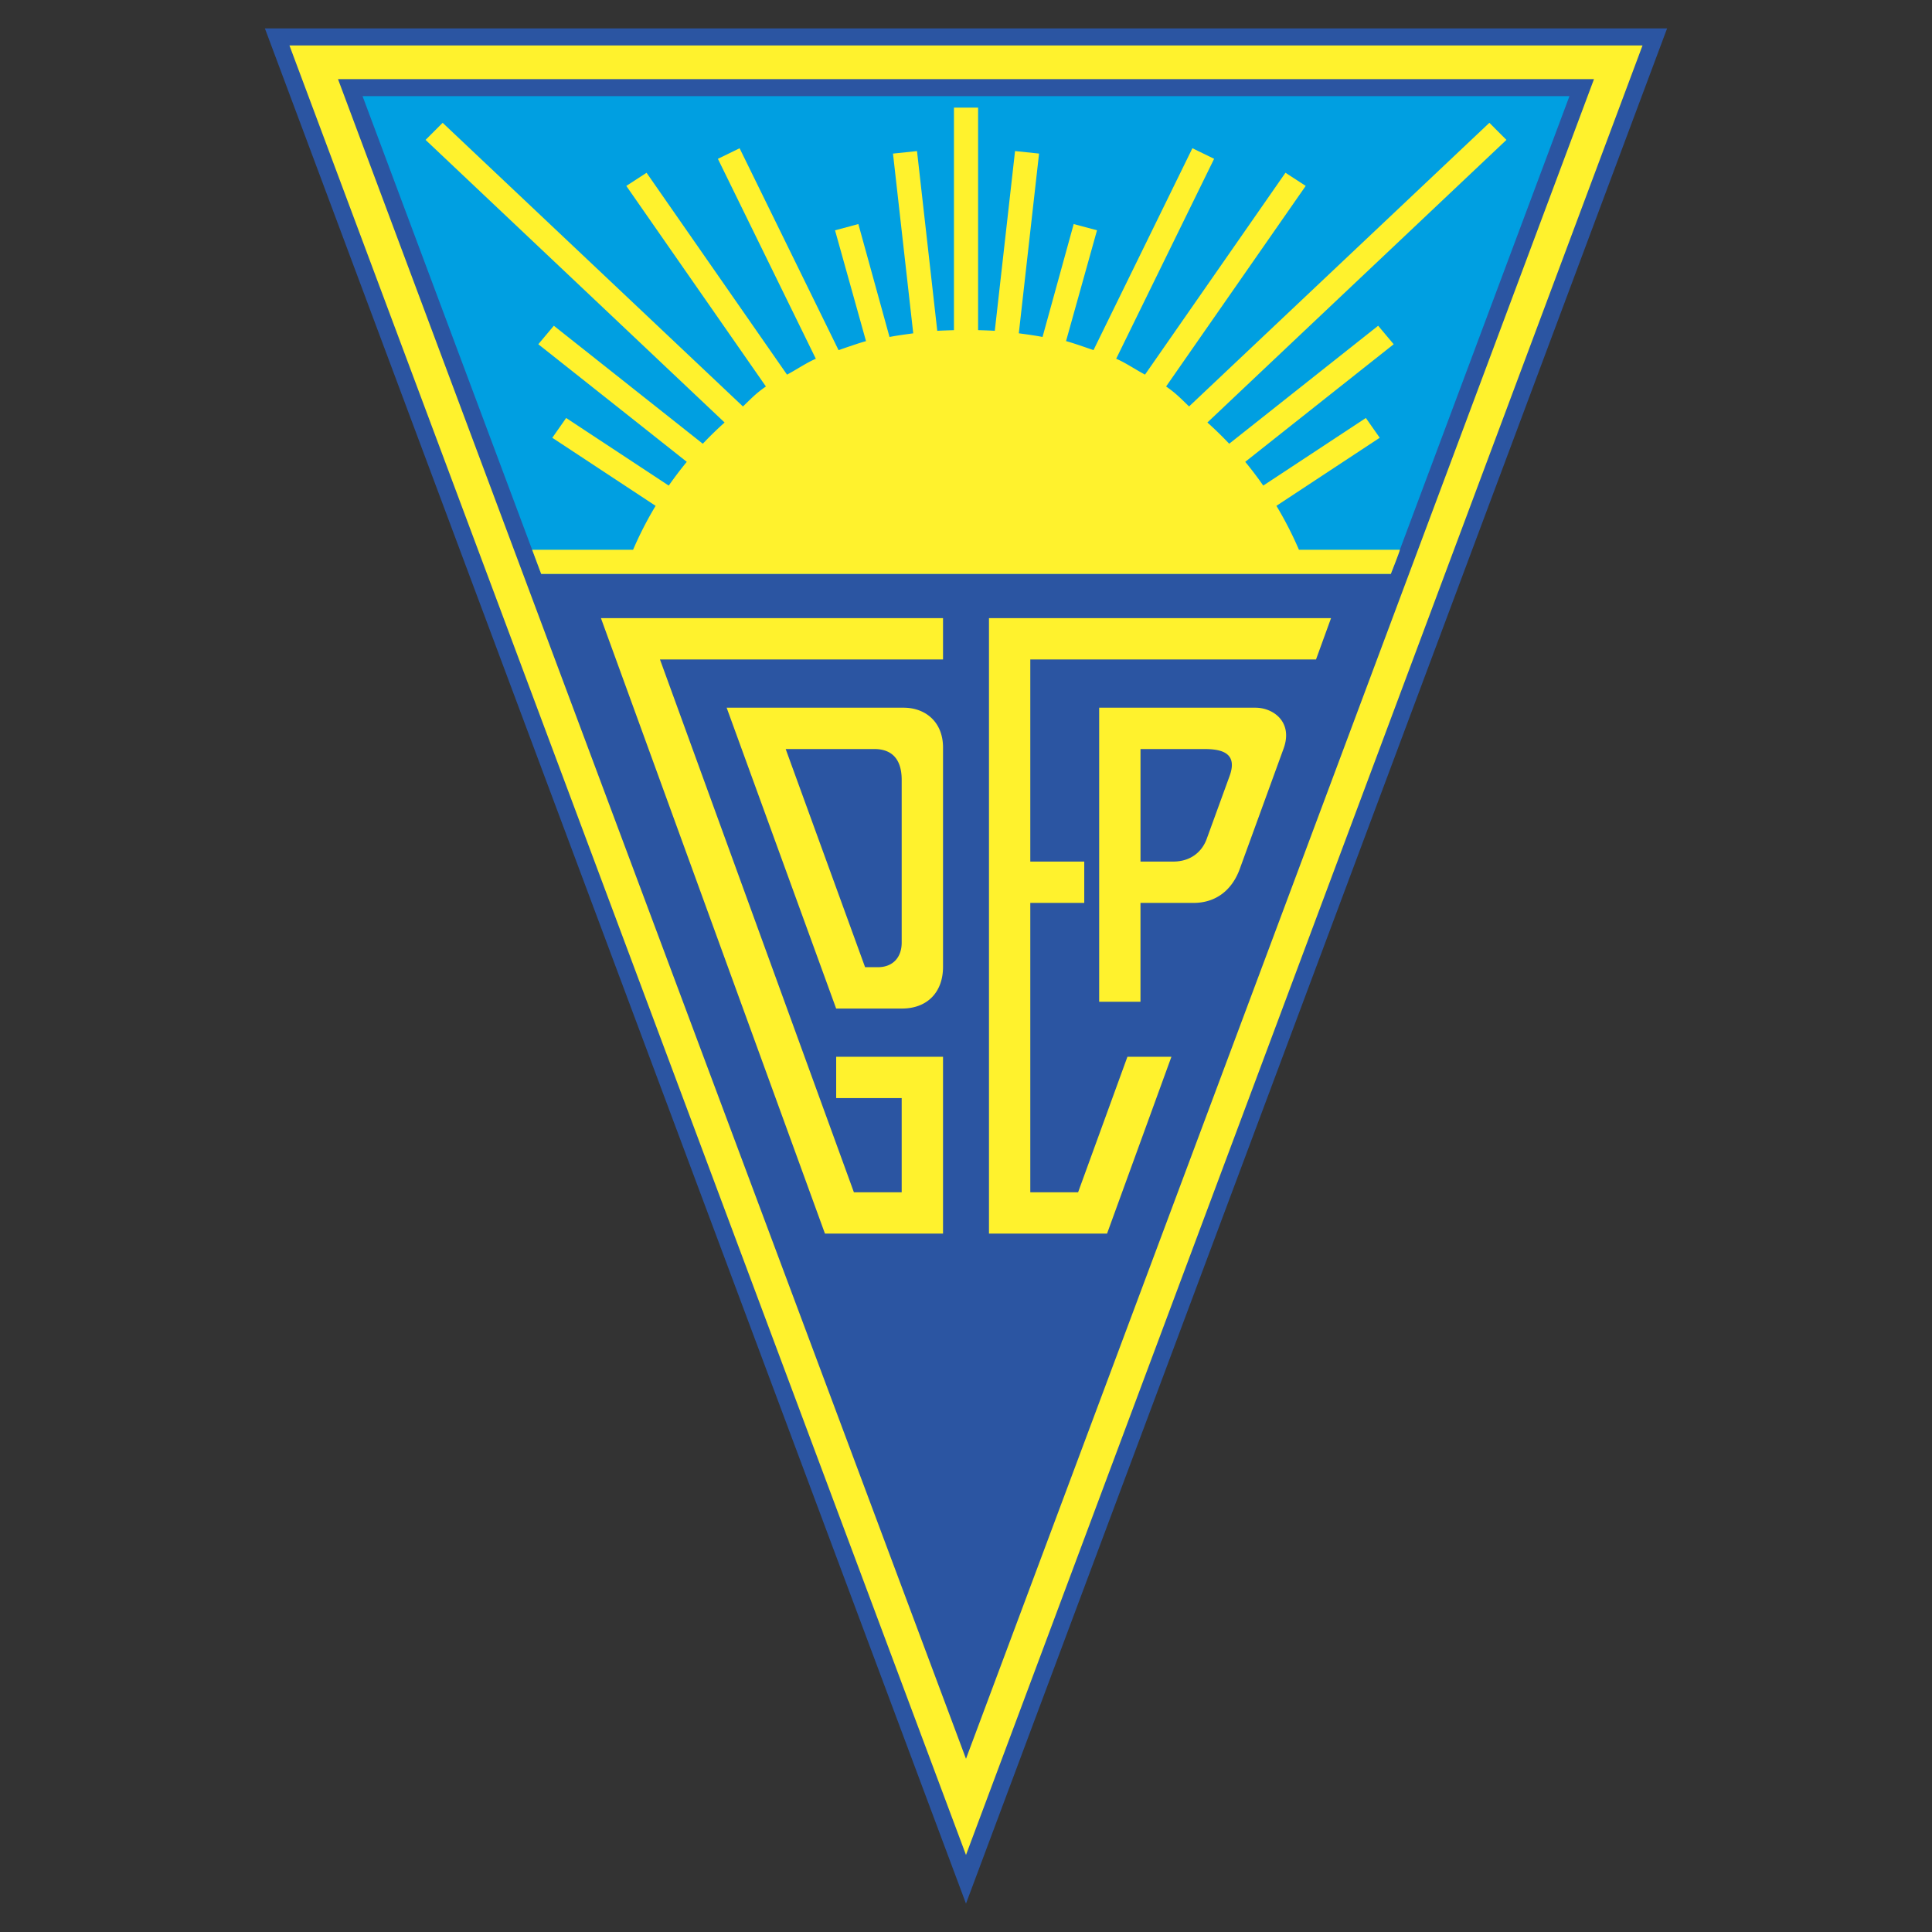 <svg xmlns="http://www.w3.org/2000/svg" width="2500" height="2500" viewBox="0 0 192.756 192.756"><rect x="0" y="0" width="192.756" height="192.756" fill="#333333" stroke="none"/><g fill-rule="evenodd" clip-rule="evenodd"><path fill="none" d="M0 0h192.756v192.756H0V0z"/><path fill="#2b55a2" d="M26.429 2.834l69.948 187.088L166.326 2.834H26.429z"/><path d="M163.875 4.535c-.836 2.24-65.951 176.399-67.498 180.534L28.879 4.535h134.996z" fill="#fff22d"/><path fill="#2b55a2" d="M33.722 7.893l62.655 167.582L159.033 7.893H33.722z"/><path d="M36.172 9.593c.292.781 17.691 47.319 17.823 47.669h84.767c.129-.351 17.529-46.889 17.822-47.669H36.172z" fill="#009fe1"/><path d="M59.956 61.671h34.13v4.125h-28.24l19.347 53.156h4.769v-9.393h-6.536v-4.125h10.66v17.643h-11.78l-22.35-61.406zm26.355 34.827h1.272c1.488 0 2.379-.97 2.379-2.458V77.819c0-2.359-1.246-3.088-2.732-3.088h-8.842l7.923 21.767zm-2.888 4.125L72.498 70.607h17.647c2.189 0 3.941 1.426 3.941 3.97v21.889c0 2.501-1.547 4.157-4.103 4.157h-6.56zm49.376-38.952l-1.5 4.125h-28.506v20.163h5.383v4.124h-5.383v28.869h4.77l4.92-13.518h4.389l-6.422 17.643H98.67V61.671h34.129zm-23.135 38.274V70.607h15.586c1.812 0 3.77 1.448 2.816 4.072L123.689 86.7c-.766 2.101-2.373 3.382-4.602 3.382h-5.301v9.863h-4.122zm10.479-25.214h-6.355v11.227h3.275c1.742 0 2.869-.991 3.326-2.249l2.289-6.288c.861-2.368-.897-2.69-2.535-2.69zM127.348 50.467l10.307-6.791-1.383-1.974-10.238 6.746a35.71 35.71 0 0 0-1.797-2.37l14.811-11.733-1.549-1.845-14.861 11.771a36.56 36.56 0 0 0-2.176-2.119l29.836-28.196-1.703-1.704-29.961 28.299c-.818-.776-1.26-1.278-2.293-1.992l13.93-20.012-2.021-1.312-14.012 20.139c-.883-.459-1.955-1.195-2.877-1.582l9.771-19.948-2.166-1.056-9.867 20.143c-.725-.248-1.996-.698-2.74-.899l3.09-11.056-2.326-.624-3.109 11.267c-.717-.144-1.639-.265-2.367-.365l2.02-17.931-2.396-.252-2.02 17.934c-.439-.03-1.223-.053-1.666-.067V10.739h-2.409V32.94c-.444.015-1.225.037-1.665.067L91.49 15.073l-2.396.252 2.02 17.931c-.73.101-1.652.222-2.367.365l-3.109-11.267-2.327.624 3.09 11.056c-.744.202-2.016.652-2.739.899L73.79 14.791l-2.166 1.056 9.772 19.948c-.922.387-1.994 1.122-2.876 1.582l-14.013-20.14-2.021 1.312L76.415 38.56c-1.032.713-1.474 1.216-2.292 1.992l-29.96-28.299-1.704 1.704 29.834 28.196a36.542 36.542 0 0 0-2.175 2.119L55.256 32.5l-1.548 1.845L68.52 46.079a36.427 36.427 0 0 0-1.798 2.37l-10.237-6.746-1.381 1.974 10.306 6.791a36 36 0 0 0-2.248 4.385H53.094l.901 2.41h84.767s.9-2.259.9-2.41h-10.066a36.299 36.299 0 0 0-2.248-4.386z" fill="#fff22d"/></g></svg>

